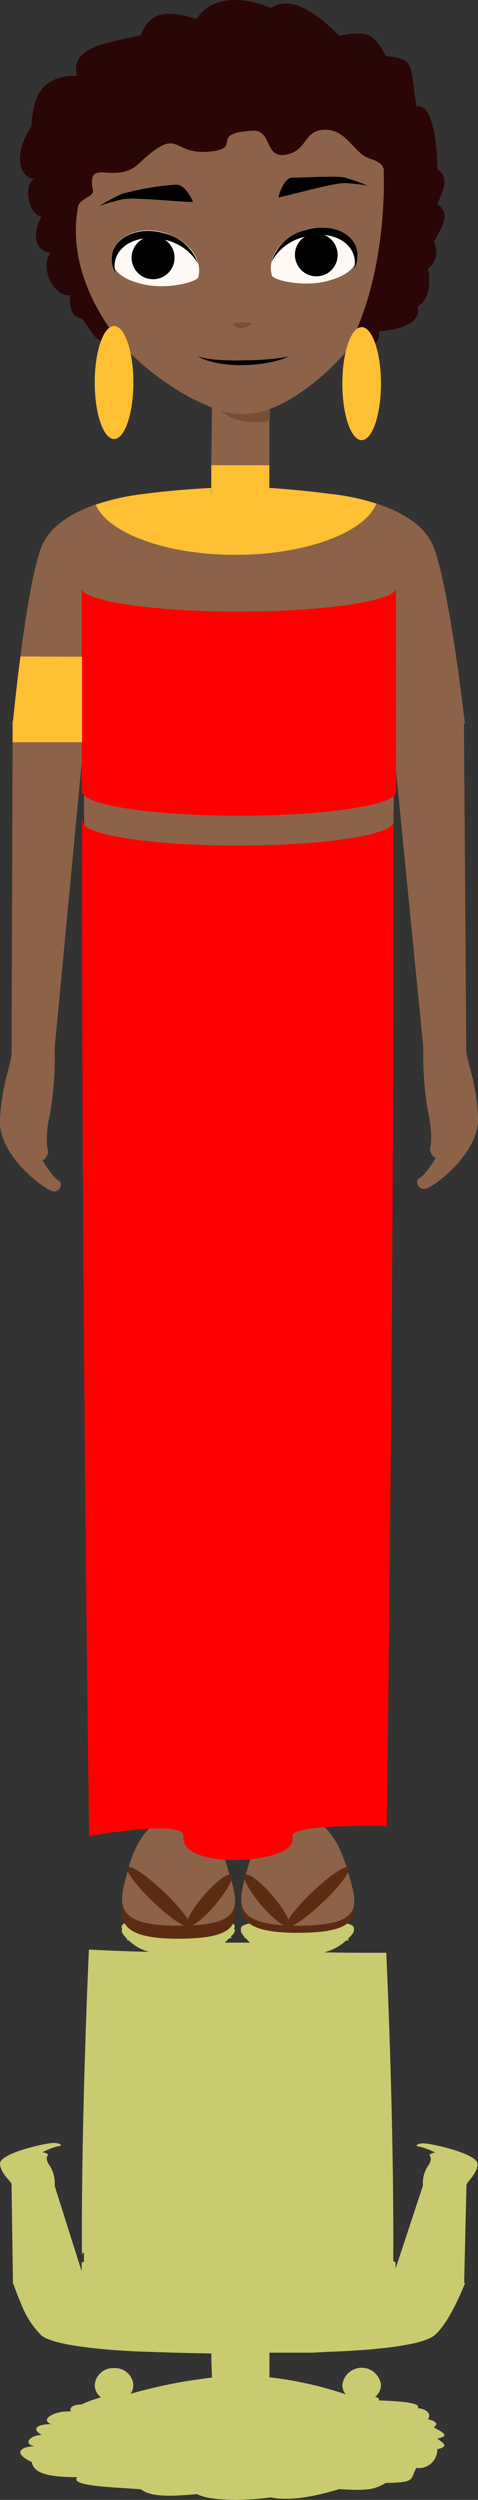 <svg xmlns="http://www.w3.org/2000/svg" viewBox="0 0 68.32 357.03"><rect x="0" y="0" width="68.32" height="357.03" fill="#333333" stroke="none"/><defs><style>.cls-1{fill:#caca71;}.cls-2{fill:#5b2c12;}.cls-3{fill:#8c6348;}.cls-4{fill:#774e37;}.cls-5{fill:#fff9f5;}.cls-6{fill:#2b0606;}.cls-7{fill:red;}.cls-8{fill:#ffc033;}</style></defs><title>Fichier 6</title><g id="Calque_2" data-name="Calque 2"><g id="CHILD"><path class="cls-1" d="M66.67,312.1l0,0-.33,13.93h.14s-2.18,5.72-4.42,7.52c-1.24,1-4.87,1.57-8.24,1.9s-6.77.42-6.77.42h0L44.7,336h-.08l-1.06,0-1.57,0h-.37l-.42,0h-.58l-.65,0h-.72l-.74,0V339h0l0,.52a48.62,48.62,0,0,1,5,.81h0a49.39,49.39,0,0,1,5.9,1.62,2.12,2.12,0,0,1-.48-1.35,2.78,2.78,0,0,1,5.52,0,2.26,2.26,0,0,1-.84,1.73c.56.1.56.23.56.49,1.46.06,6.25.19,5.52,1.09,2,.25,1.77,1.37,1.46,1.59.94.22,1.67.6.83,1.16,1.36.75,2.4,1.21.52,1.62.84.62,1.77,1.12,0,1.5a2.64,2.64,0,0,1-3,2.68c-.93,1.69,0,2.06-4.37,2.15-1.66.94-2.5,1.13-6.66.88-2.71.81-6.66,1.81-9.79,1.18-3.85.53-8.74.5-10.51-.47-3.33.29-6.6.5-8-.68-3.33-.31-10.35-.39-9.12-1.74-4.73,0-6.29-.76-6.5-2.16-2.91-1.34-1.45-2.25.42-2.25-1.74-.29-.73-1.59,1-1.62-1.74-1-.33-1.55,1.34-1.55-1.64-.59.3-1.91,2.8-1.81,0,0-.48-.94,1.55-1a15.78,15.78,0,0,1,2.76-1,2.29,2.29,0,0,1-.88-1.77,2.61,2.61,0,0,1,2.76-2.41,2.6,2.6,0,0,1,2.76,2.41,2.18,2.18,0,0,1-.39,1.25,73.8,73.8,0,0,1,8.5-1.89h0c1-.13,2-.29,3.12-.43,0-.64-.06-1.67-.08-2.47h0v-.26c0-.3,0-.56,0-.71,0,0-5-.07-9.42-.25-.64,0-3.81-.12-7.1-.47s-6.59-.9-7.78-1.85a13.14,13.14,0,0,1-2.95-4.65c-.54-1.25-.92-2.34-1.05-2.74l-.07,0v-.91L1.65,312c.1-.39-1.52-1.42-1.65-2.95s6.56-3,7.64-3,1.34.4.75.46-2.63.91-2.23.89a1.1,1.1,0,0,1,.73.31s-.59.54.25,1.63a4.64,4.64,0,0,1,.67,2.83l3.86,12.21v-1.28h.15A.49.49,0,0,1,12,323c0-.43,0-.86,0-1.29-.14.05-.22.1-.22.14s0,0,.06.07h-.13c-.11-20,1-43.49,1-43.49s4.73.26,8.59.32a6.44,6.44,0,0,1-2.91-1.64l-.19,0c-.08,0-.06-.08,0-.15h0c-.48-.55-1-1.05-.73-1.46-.45-.83.53-1.43,7.94-1.43s8.53.5,8.05,1.37c.25.31,0,.7-.47,1.15.11.1.12.18,0,.21l-.21,0-.14.14a6.36,6.36,0,0,1-.53.5c1.19,0,2.45,0,3.65,0a4.19,4.19,0,0,1-.52-.51l-.14-.15H35c-.11,0-.13-.09-.06-.17-.33-.37-.6-.72-.49-1-.24-.76,1-1.28,8-1.28s8.37.44,8.11,1.22c.15.36-.32.83-.85,1.37.15.1.19.17.09.2a1.24,1.24,0,0,1-.31,0,7.28,7.28,0,0,1-3.17,1.71c3.91.08,8.89.05,8.89.05s1.09,23.2,1,43c0,.36,0,.72,0,1.08.21.05.33.11.33.17a.08.08,0,0,1,0,0V324l3.91-11.86h0a4.55,4.55,0,0,1,.67-2.74c.84-1.09.25-1.63.25-1.63a1,1,0,0,1,.73-.31c.4,0-1.63-.84-2.23-.89s-.33-.49.75-.46,7.76,1.48,7.64,3S66.57,311.7,66.67,312.1ZM30.17,336a.25.25,0,0,0,0,.19V336Zm24.57,13.92a.22.22,0,0,0,.12-.12Zm1.49-28Z"/><path class="cls-2" d="M49.71,268.25c1.41,4.87,2.54,7.79-7.22,7.79s-8.33-3.54-7.22-7.79,3.23-7.78,7.22-7.78S48.48,264,49.71,268.25Z"/><path class="cls-2" d="M32.67,269.1c1.42,4.86,2.55,7.78-7.22,7.78s-8.32-3.53-7.21-7.78,3.23-7.79,7.21-7.79S31.45,264.88,32.67,269.1Z"/><path class="cls-3" d="M49.71,267.24c1.41,4.86,2.54,7.78-7.22,7.78s-8.33-3.53-7.22-7.78,3.23-7.79,7.22-7.79S48.48,263,49.71,267.24Z"/><path class="cls-3" d="M32.67,267.24c1.42,4.86,2.55,7.78-7.22,7.78s-8.32-3.53-7.21-7.78,3.23-7.79,7.21-7.79S31.45,263,32.67,267.24Z"/><path class="cls-3" d="M38.51,70.43c0,2.46,13.63,17.56-4.12,18.19S30.16,72.76,30.18,70.3c0,0,.09-13.74.17-14.13.26-1.41,1-.09,1.84-.54a1.85,1.85,0,0,1,.89-.21h.7l2,0c1.15,0,2.72,2.19,2.72,2.19Z"/><path class="cls-4" d="M38.58,58.29l0,1.83c-2.7.48-5.94.27-8.18-2.69a6.63,6.63,0,0,1-.89-1.61s1.11-.13,2.72-.27l1.58-.12h0l2,0A2.81,2.81,0,0,1,38.58,58.29Z"/><path class="cls-3" d="M56.65,31.3C45-28.16-18.59,30.92,27.17,56.79h0c3.75,1.66,8.1,4.84,16.35-1.12h0C50.32,50.86,57.11,41.6,56.65,31.3Z"/><path class="cls-5" d="M28.34,39.58c-.18.71-4.37,1.75-7.59,1.08-3.44-.71-5.34-2.28-4.6-4.75s4.08-3.66,7.44-2.64S29,37.08,28.34,39.58Z"/><circle cx="21.88" cy="36.81" r="3.07"/><path d="M16.52,37c.75-2.48,4.08-3.66,7.44-2.65a7.26,7.26,0,0,1,4.36,3.32,6.73,6.73,0,0,0-4.76-4.33c-3.37-1-6.7.17-7.44,2.64a3.93,3.93,0,0,0,.38,3A3.7,3.7,0,0,1,16.52,37Z"/><path class="cls-5" d="M38.86,39.33c.2.72,4.39,1.64,7.58.89,3.41-.8,5.25-2.42,4.44-4.87S46.72,31.8,43.4,32.9,38.14,36.85,38.86,39.33Z"/><ellipse cx="45.21" cy="36.4" rx="3.05" ry="3.07" transform="translate(-9.05 15.78) rotate(-18.03)"/><path d="M50.54,36.4c-.81-2.46-4.16-3.55-7.48-2.45a7.21,7.21,0,0,0-4.24,3.43,6.7,6.7,0,0,1,4.61-4.46c3.32-1.1,6.67,0,7.49,2.45a3.91,3.91,0,0,1-.3,3A3.57,3.57,0,0,0,50.54,36.4Z"/><path d="M39.79,28.17s.7-2.82,2-2.8,6.56-.3,7.55,0a29.37,29.37,0,0,1,3.24,1.16,24.36,24.36,0,0,0-3.22-.38C48,26,40.15,28.25,39.79,28.17Z"/><path d="M27.57,28.81s-.94-2.45-2.42-2.44a39.73,39.73,0,0,0-7.77,1.33,32,32,0,0,0-3.18,1.71,28.22,28.22,0,0,1,3.26-.93C18.82,28.06,27.21,29,27.57,28.81Z"/><path class="cls-4" d="M33.51,46.17a7.68,7.68,0,0,1,2.36-.06c.59.22-1.33.79-1.33.79S32.55,46.41,33.51,46.17Z"/><path d="M41.31,50.88a9.42,9.42,0,0,1-1.83.66,19.78,19.78,0,0,1-4.68.6,16.4,16.4,0,0,1-4.69-.51,7.68,7.68,0,0,1-1.34-.49,3.24,3.24,0,0,1-.46-.26,4.93,4.93,0,0,0,.49.16,14,14,0,0,0,1.38.26,33.26,33.26,0,0,0,4.61.16c1.81,0,3.44-.12,4.62-.26A16.82,16.82,0,0,0,41.31,50.88Z"/><path class="cls-6" d="M17.73,49.48s-8.61-9-6.58-19.95c.23-1.23,2.32-1.42,2.14-2.3-1-5,3.13-.63,6.57-3.88,5.9-5.56,4.5-1.27,9.84-1.68s-.11-2.63,6.39-3c2.87-.15,1.64,4,4.79,3.42s2.46-3.56,5.61-3.56,4.09,3.45,6.42,4.14,1.93,1.89,1.93,1.89.74,14.77-5.43,25.68c4.76-1.22,4.76-1.12,4.76-2.89,1.46-.21,6.25-.62,5.52-3.64,2-.84,1.77-4.58,1.46-5.31A2.94,2.94,0,0,0,62,34.57c1.36-2.5,2.4-4.06.52-5.42.84-2.08,1.77-3.75,0-5,0-2.18-.41-9.57-3-8.95-.93-5.62,0-6.87-4.37-7.18-1.66-3.13-2.5-3.75-6.66-2.92-2.71-2.7-6.66-6-9.79-3.95C34.81-.62,29.92-.52,28.15,2.71c-3.33-.94-6.6-1.65-8,2.29C16.8,6,9.78,6.3,11,10.81c-4.73,0-6.29,2.52-6.5,7.2-2.91,4.48-1.45,7.5.42,7.5-1.74,1-.73,5.3,1,5.4-1.74,3.34-.33,5.16,1.34,5.16-1.64,2,.3,6.38,2.8,6.07,0,0-.48,3.11,1.55,3.32C13.22,47,13.16,49.48,17.73,49.48Z"/><ellipse class="cls-2" cx="29.89" cy="271.43" rx="4.81" ry="1.05" transform="translate(-195.7 117.57) rotate(-49.42)"/><ellipse class="cls-2" cx="22.65" cy="270.93" rx="1.05" ry="6.13" transform="translate(-189.33 100.7) rotate(-46.46)"/><ellipse class="cls-2" cx="38.16" cy="271.43" rx="1.05" ry="4.81" transform="translate(-167.39 90.1) rotate(-40.58)"/><ellipse class="cls-2" cx="45.4" cy="270.93" rx="6.13" ry="1.05" transform="translate(-174.15 105.82) rotate(-43.54)"/><path class="cls-3" d="M68.32,159.75c.12,5.1-6.56,10-7.64,10.05s-1.35-1.35-.75-1.53,2.63-3,2.23-3-.73-1.05-.73-1.05.59-1.79-.25-5.43a46.47,46.47,0,0,1-.67-9.14h0l-4.17-42.2c-.1,20.49-1.05,42.19-1.05,42.19l-42.53.49s-.86-23.33-.77-44.52L7.81,149.72a48.17,48.17,0,0,1-.67,9.41c-.84,3.64-.25,5.44-.25,5.44s-.33,1.12-.73,1.05,1.63,2.77,2.23,3,.33,1.61-.75,1.53-7.76-5-7.64-10,1.75-8.53,1.65-9.85L1.8,106v-3l.07-.1c.13-1.33.51-5,1.05-9.14.73-5.7,1.79-12.39,2.95-15.51s4.54-5.07,7.78-6.19a32.62,32.62,0,0,1,7.1-1.56c4.43-.6,9.42-.83,9.42-.83s-.71,2.87,4.19,2.85c4.21,0,4.13-2.85,4.13-2.85s4.35.27,8.53.83h0a32.94,32.94,0,0,1,6.77,1.41c3.37,1.1,7,3,8.24,6.35,2.24,6,4.42,25.08,4.42,25.08h-.14l.33,46.48s0,0,0,.08C66.57,151.22,68.19,154.66,68.32,159.75Z"/><path class="cls-7" d="M56.24,117.13h-.06a.65.65,0,0,1,.06.23c0,1.88-10,3.4-22.22,3.4s-22.21-1.52-22.21-3.4a.65.65,0,0,1,.06-.23h-.13c-.11,66.68,1,145.11,1,145.11s13.82-2.54,13.48.06c-.64,4.89,16.67,4,15.57,0-.51-1.87,13.48-1.51,13.48-1.51S56.34,183.28,56.24,117.13Z"/><path class="cls-7" d="M56.6,84.16c-.77,1.77-10.53,3.18-22.47,3.18s-21.65-1.4-22.46-3.17v29.06h.15c.45,1.82,10.3,3.27,22.39,3.27,12.38,0,22.41-1.52,22.41-3.4a.51.51,0,0,0,0-.13Z"/><path class="cls-8" d="M47,70.52h0c-4.17-.56-8.52-.83-8.52-.83V66.44H30.2v4.09a2.14,2.14,0,0,1,0-.83s-5,.23-9.42.83a32.62,32.62,0,0,0-7.1,1.56c1.79,4.08,10.08,7.15,20,7.15s18.46-3.16,20.11-7.31A32.94,32.94,0,0,0,47,70.52Z"/><path class="cls-8" d="M11.73,93.79V106H1.8v-3l.07-.1c.13-1.33.51-5,1.05-9.14Z"/><ellipse class="cls-8" cx="16.3" cy="54.63" rx="2.76" ry="8.07"/><ellipse class="cls-8" cx="51.69" cy="54.79" rx="2.76" ry="8.07"/></g></g></svg>